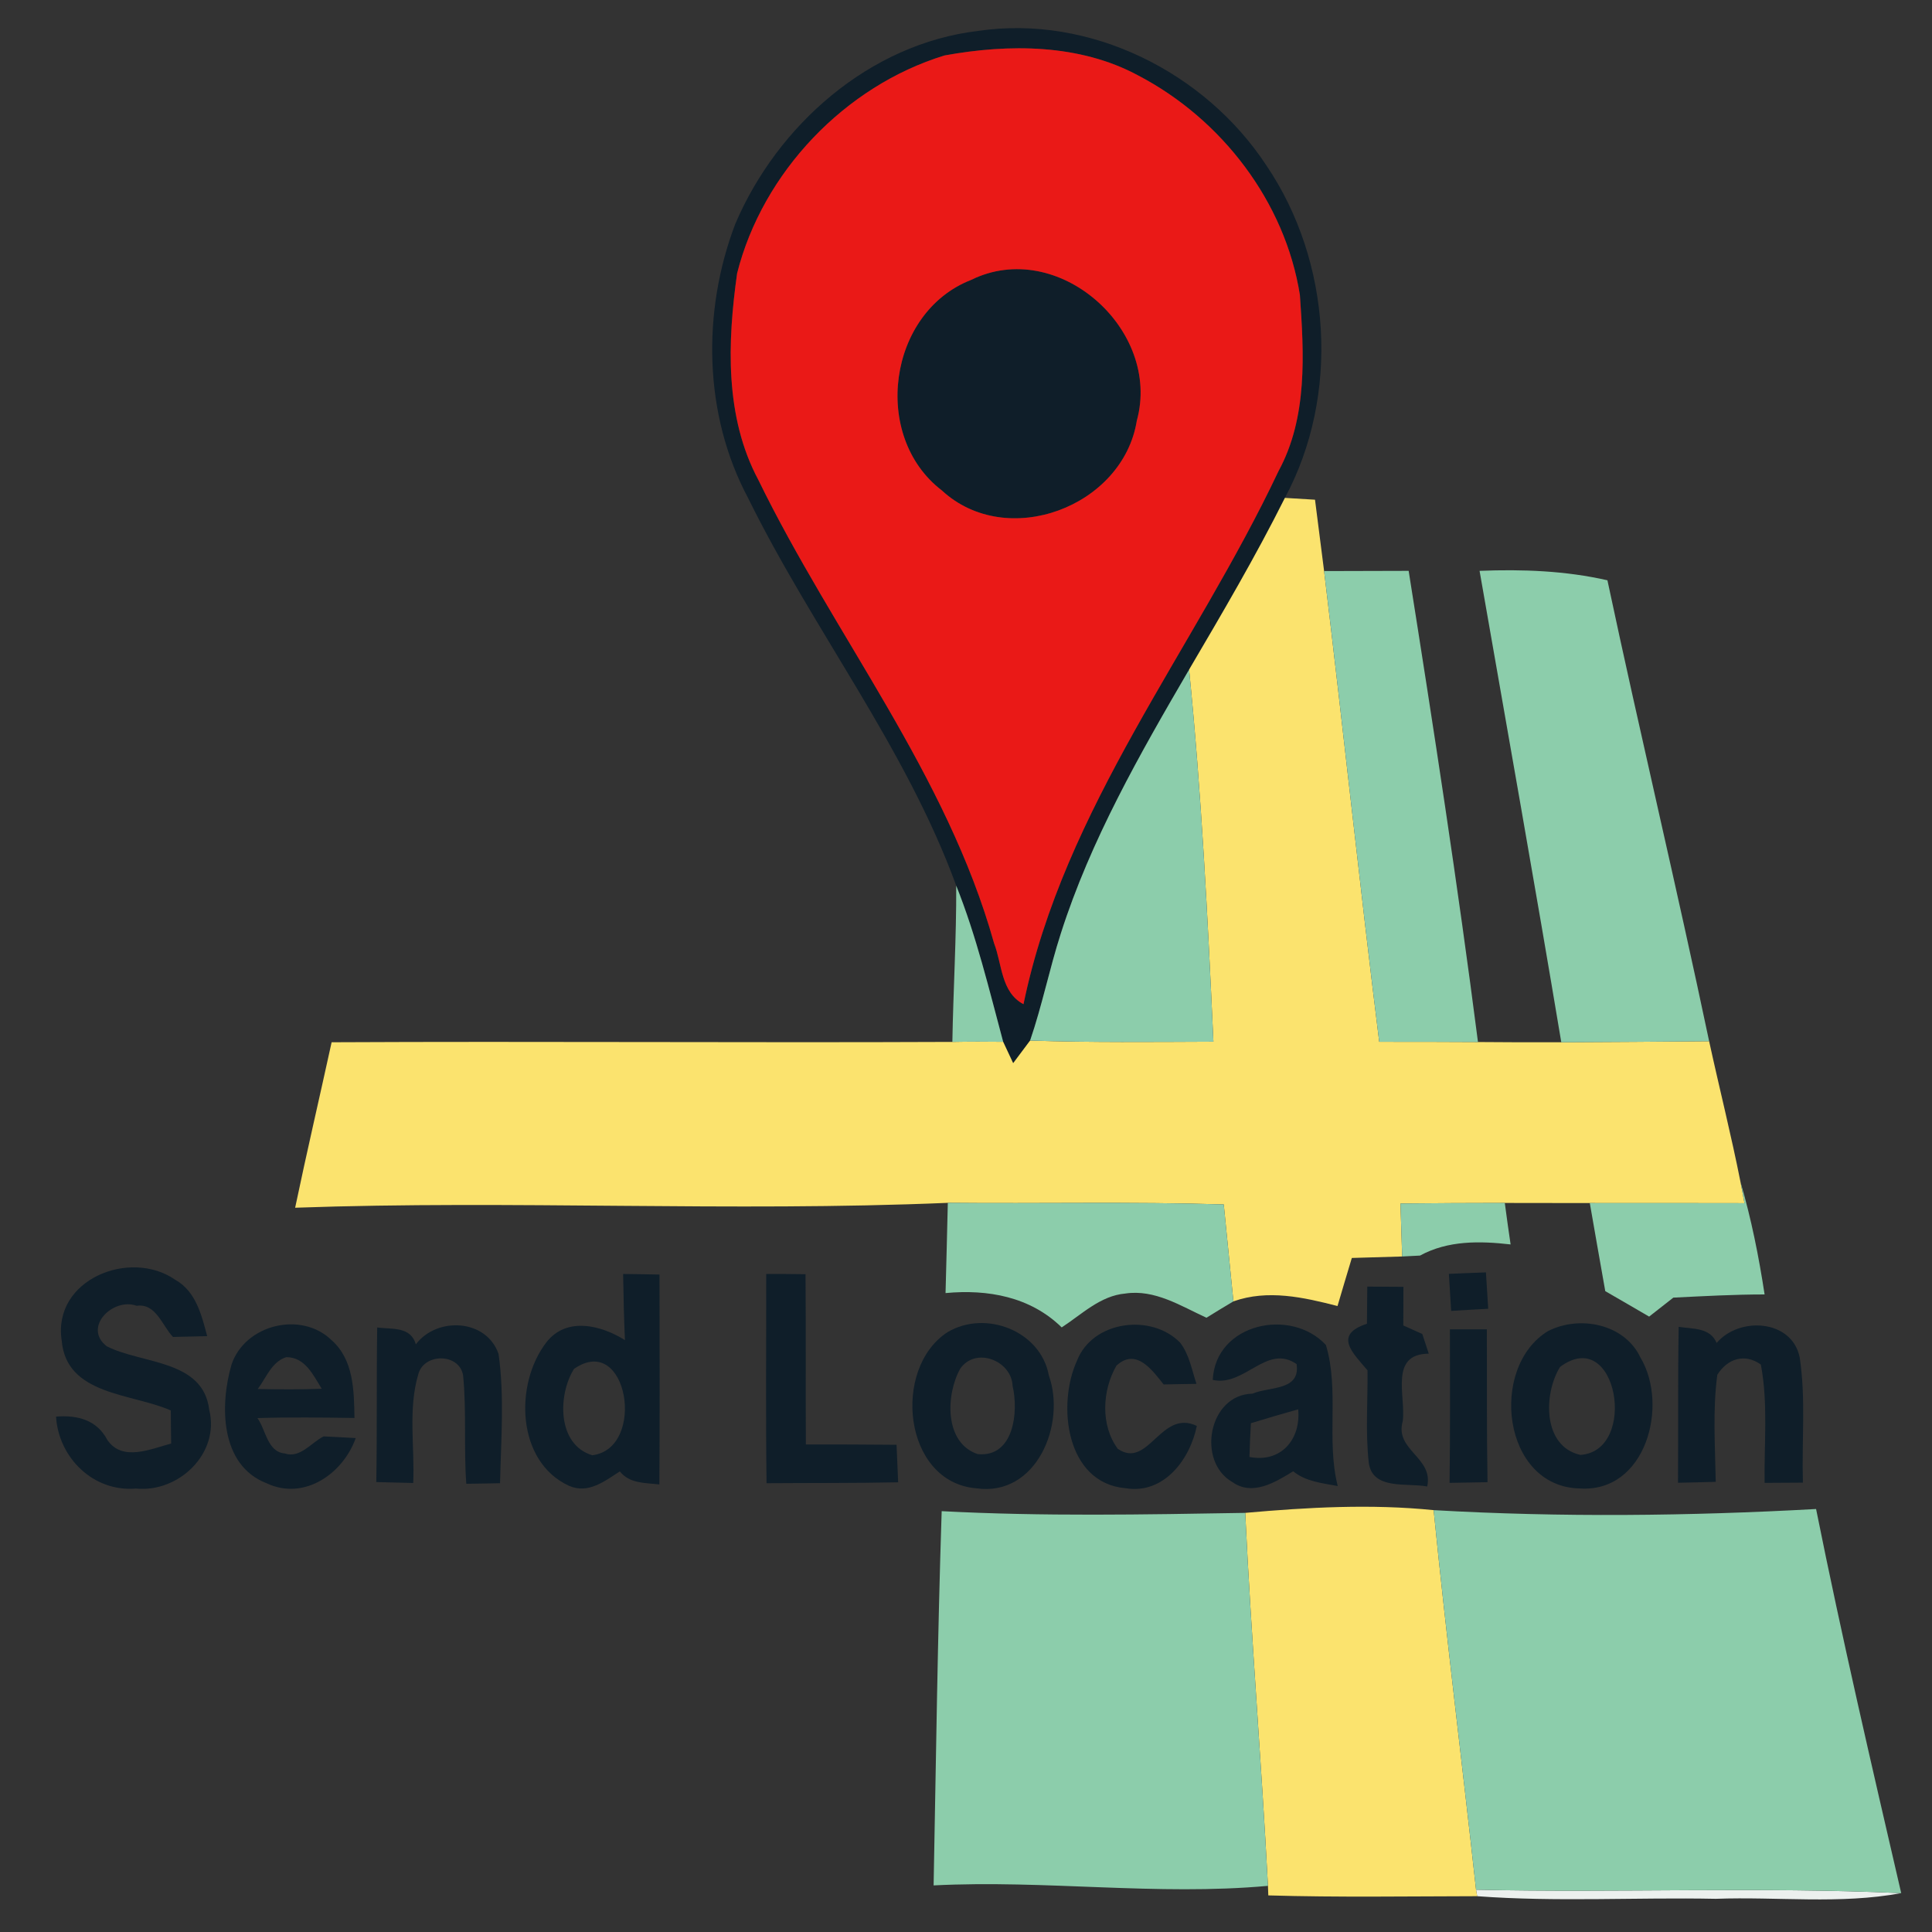 <?xml version="1.0" encoding="UTF-8" ?>
<!DOCTYPE svg PUBLIC "-//W3C//DTD SVG 1.1//EN" "http://www.w3.org/Graphics/SVG/1.1/DTD/svg11.dtd">
<svg width="170pt" height="170pt" viewBox="0 0 170 170" version="1.1" xmlns="http://www.w3.org/2000/svg">
<rect x="0" y="0" width="170" height="170" fill="#333333" stroke="none"/>
<g id="#54bbdaff">
</g>
<g id="#0f1e29ff">
<path fill="#0f1e29" opacity="1.00" d=" M 64.70 19.70 C 68.40 11.02 76.51 3.85 86.07 2.72 C 95.90 1.27 106.02 6.33 111.42 14.54 C 117.17 23.01 117.92 34.77 113.06 43.81 C 110.48 48.97 107.55 53.95 104.63 58.92 C 100.29 66.36 95.97 73.91 93.34 82.15 C 92.34 85.26 91.70 88.47 90.64 91.56 C 90.27 92.06 89.52 93.05 89.15 93.55 C 88.93 93.08 88.49 92.14 88.27 91.67 C 87.03 87.05 85.92 82.39 84.14 77.93 C 79.68 65.73 71.53 55.41 65.83 43.83 C 61.90 36.48 61.76 27.41 64.70 19.70 M 64.86 24.05 C 64.01 30.10 63.76 36.67 66.73 42.23 C 73.41 55.93 83.31 68.12 87.47 83.00 C 88.18 84.82 88.07 87.32 90.06 88.36 C 93.63 71.05 105.10 57.12 112.50 41.45 C 115.07 36.72 114.74 31.15 114.38 25.96 C 113.08 17.75 107.49 10.48 100.17 6.65 C 94.99 3.85 88.77 3.85 83.11 4.88 C 74.35 7.56 67.10 15.17 64.86 24.05 Z" />
<path fill="#0f1e29" opacity="1.00" d=" M 85.45 24.63 C 93.08 20.87 102.24 29.00 100.03 37.02 C 98.81 44.60 88.59 48.45 82.87 43.15 C 76.65 38.39 78.14 27.48 85.45 24.63 Z" />
<path fill="#0f1e29" opacity="1.00" d=" M 5.43 117.96 C 4.60 112.59 11.44 109.84 15.42 112.61 C 17.23 113.62 17.74 115.71 18.23 117.57 C 17.48 117.59 15.97 117.62 15.22 117.64 C 14.27 116.65 13.72 114.65 12.03 114.90 C 9.95 114.14 7.25 116.79 9.39 118.46 C 12.49 120.04 17.88 119.62 18.41 124.05 C 19.37 127.88 15.72 131.36 11.97 130.98 C 8.24 131.30 5.16 128.30 4.93 124.65 C 6.84 124.50 8.53 124.95 9.45 126.71 C 10.78 128.64 13.28 127.49 15.06 127.02 C 15.05 126.29 15.03 124.84 15.03 124.11 C 11.62 122.59 5.84 122.80 5.43 117.96 Z" />
<path fill="#0f1e29" opacity="1.00" d=" M 67.42 112.10 C 68.57 112.10 69.73 112.10 70.88 112.12 C 70.92 117.11 70.88 122.10 70.91 127.10 C 73.57 127.10 76.23 127.10 78.89 127.13 C 78.92 127.95 78.99 129.61 79.03 130.43 C 75.17 130.51 71.31 130.48 67.45 130.51 C 67.37 124.37 67.43 118.24 67.42 112.10 Z" />
<path fill="#0f1e29" opacity="1.00" d=" M 127.49 112.09 C 128.57 112.04 129.66 112.00 130.75 111.96 C 130.80 112.76 130.90 114.36 130.95 115.16 C 129.86 115.22 128.77 115.28 127.69 115.35 C 127.62 114.26 127.55 113.17 127.49 112.09 Z" />
<path fill="#0f1e29" opacity="1.00" d=" M 54.83 112.10 C 55.63 112.11 57.23 112.13 58.03 112.15 C 58.04 118.30 58.06 124.46 58.02 130.62 C 56.78 130.47 55.40 130.56 54.54 129.47 C 53.20 130.33 51.76 131.48 50.07 130.74 C 45.43 128.61 45.25 121.77 48.08 118.11 C 49.85 115.83 52.91 116.61 54.99 117.92 C 54.90 115.98 54.86 114.04 54.83 112.10 M 50.51 120.45 C 49.08 122.72 49.00 127.12 52.12 128.05 C 56.91 127.45 55.24 117.17 50.51 120.45 Z" />
<path fill="#0f1e29" opacity="1.00" d=" M 120.31 113.21 C 121.37 113.21 122.43 113.22 123.49 113.23 C 123.48 114.36 123.48 115.49 123.48 116.63 L 125.15 117.38 C 125.29 117.81 125.58 118.68 125.72 119.11 C 122.21 119.14 123.72 122.87 123.43 125.05 C 122.69 127.61 126.16 128.24 125.58 130.80 C 123.87 130.45 120.76 131.16 120.44 128.70 C 120.14 126.01 120.36 123.29 120.33 120.58 C 119.07 119.08 117.27 117.46 120.28 116.48 C 120.29 115.39 120.30 114.30 120.31 113.21 Z" />
<path fill="#0f1e29" opacity="1.00" d=" M 20.37 120.08 C 21.54 116.55 26.50 115.33 29.16 117.91 C 31.13 119.63 31.15 122.37 31.19 124.77 C 28.34 124.73 25.50 124.69 22.65 124.78 C 23.38 125.77 23.52 127.76 25.05 127.89 C 26.42 128.35 27.38 126.93 28.48 126.39 C 29.19 126.42 30.60 126.50 31.30 126.54 C 30.19 129.67 26.76 132.08 23.45 130.51 C 19.35 128.92 19.34 123.63 20.37 120.08 M 22.68 122.22 C 24.55 122.26 26.43 122.27 28.31 122.20 C 27.56 121.00 26.85 119.41 25.18 119.42 C 23.89 119.84 23.43 121.23 22.68 122.22 Z" />
<path fill="#0f1e29" opacity="1.00" d=" M 33.19 116.81 C 34.49 116.98 36.13 116.69 36.59 118.29 C 38.46 115.83 42.81 116.05 43.87 119.14 C 44.40 122.91 44.08 126.73 44.00 130.51 C 43.26 130.53 41.77 130.55 41.03 130.56 C 40.80 127.39 41.06 124.20 40.75 121.03 C 40.43 119.06 37.32 119.03 36.81 120.91 C 35.89 124.00 36.50 127.31 36.36 130.49 C 35.55 130.47 33.92 130.43 33.11 130.41 C 33.19 125.88 33.12 121.34 33.19 116.81 Z" />
<path fill="#0f1e29" opacity="1.00" d=" M 83.39 117.21 C 86.73 115.24 91.57 117.10 92.29 121.03 C 93.82 125.31 91.21 131.71 85.92 130.96 C 79.46 130.44 78.46 120.38 83.39 117.21 M 84.50 120.42 C 83.23 122.67 83.05 126.95 86.03 127.95 C 89.21 128.26 89.64 124.24 89.10 121.95 C 89.02 119.74 85.88 118.47 84.50 120.42 Z" />
<path fill="#0f1e29" opacity="1.00" d=" M 94.77 119.72 C 96.15 116.20 101.31 115.55 103.84 118.14 C 104.65 119.19 104.87 120.54 105.28 121.77 C 104.56 121.78 103.11 121.80 102.39 121.82 C 101.39 120.56 99.97 118.57 98.24 120.16 C 96.98 122.34 96.82 125.41 98.36 127.49 C 101.06 129.32 102.14 123.95 105.31 125.47 C 104.71 128.42 102.41 131.51 99.04 130.95 C 93.79 130.50 92.99 123.61 94.77 119.72 Z" />
<path fill="#0f1e29" opacity="1.00" d=" M 106.71 121.42 C 106.96 116.43 113.60 115.03 116.67 118.35 C 117.87 122.34 116.68 126.69 117.71 130.76 C 116.34 130.50 114.90 130.37 113.79 129.46 C 112.23 130.42 110.21 131.67 108.44 130.41 C 105.28 128.61 106.33 122.71 110.21 122.63 C 111.69 121.99 114.44 122.40 114.09 120.03 C 111.46 118.20 109.52 122.05 106.71 121.42 M 110.07 125.23 C 110.01 126.22 109.97 127.20 109.94 128.20 C 112.69 128.74 114.48 126.68 114.23 124.01 C 112.83 124.40 111.45 124.81 110.07 125.23 Z" />
<path fill="#0f1e29" opacity="1.00" d=" M 127.58 116.97 C 128.39 116.97 130.02 116.97 130.83 116.97 C 130.85 121.45 130.81 125.94 130.89 130.42 C 130.06 130.43 128.39 130.46 127.55 130.48 C 127.61 125.98 127.59 121.47 127.58 116.97 Z" />
<path fill="#0f1e29" opacity="1.00" d=" M 136.20 117.13 C 138.97 115.71 142.93 116.47 144.34 119.44 C 146.88 123.68 144.81 131.39 138.98 130.97 C 132.20 130.81 130.99 120.33 136.20 117.13 M 137.27 120.28 C 135.80 122.66 135.73 127.27 139.06 128.02 C 144.18 127.68 142.31 116.52 137.27 120.28 Z" />
<path fill="#0f1e29" opacity="1.00" d=" M 147.71 116.75 C 148.95 116.95 150.47 116.79 151.05 118.17 C 153.04 115.82 157.69 116.09 158.36 119.45 C 158.91 123.09 158.53 126.79 158.64 130.46 C 157.52 130.47 156.39 130.47 155.27 130.48 C 155.22 127.01 155.59 123.49 154.94 120.07 C 153.51 119.04 151.98 119.57 151.11 120.97 C 150.69 124.09 150.92 127.25 150.97 130.39 C 149.86 130.42 148.76 130.45 147.65 130.47 C 147.68 125.90 147.63 121.32 147.71 116.75 Z" />
</g>
<g id="#ea1917ff">
<path fill="#ea1917" opacity="1.00" d=" M 64.86 24.05 C 67.10 15.17 74.35 7.56 83.11 4.88 C 88.77 3.85 94.99 3.85 100.17 6.65 C 107.49 10.48 113.08 17.75 114.38 25.96 C 114.74 31.15 115.07 36.72 112.50 41.45 C 105.10 57.12 93.63 71.05 90.06 88.36 C 88.07 87.32 88.18 84.82 87.47 83.00 C 83.31 68.12 73.41 55.93 66.73 42.23 C 63.76 36.67 64.01 30.10 64.86 24.05 M 85.45 24.63 C 78.14 27.48 76.65 38.39 82.87 43.15 C 88.59 48.45 98.81 44.60 100.03 37.02 C 102.24 29.00 93.08 20.87 85.45 24.63 Z" />
</g>
<g id="#ecf0eeff">
<path fill="#ecf0ee" opacity="1.00" d=" M 129.88 166.28 C 142.35 166.56 154.83 166.01 167.29 166.58 C 161.91 167.58 156.42 166.88 150.98 167.08 C 143.98 166.94 136.96 167.37 129.98 166.85 L 129.88 166.28 Z" />
</g>
<g id="#fbe36eff">
<path fill="#fbe36e" opacity="1.00" d=" M 113.06 43.81 C 113.72 43.85 115.04 43.93 115.71 43.97 C 115.98 46.06 116.25 48.16 116.51 50.25 C 118.18 64.05 119.64 77.88 121.36 91.67 C 124.26 91.67 127.15 91.67 130.05 91.69 C 132.49 91.71 134.93 91.72 137.38 91.71 C 141.72 91.69 146.05 91.66 150.39 91.62 C 151.29 95.76 152.33 99.86 153.15 104.01 C 153.24 104.47 153.41 105.41 153.50 105.87 C 148.96 105.87 144.43 105.85 139.89 105.86 C 137.39 105.85 134.90 105.85 132.41 105.85 C 129.34 105.85 126.29 105.87 123.23 105.90 C 123.28 107.45 123.33 109.00 123.38 110.56 C 121.90 110.61 120.42 110.65 118.95 110.69 C 118.52 112.10 118.11 113.51 117.69 114.92 C 114.70 114.15 111.55 113.44 108.53 114.51 C 108.24 111.66 107.96 108.82 107.68 105.98 C 99.59 105.73 91.49 105.92 83.40 105.84 C 64.26 106.65 45.11 105.59 25.97 106.27 C 26.99 101.40 28.12 96.56 29.18 91.71 C 47.38 91.62 65.59 91.76 83.80 91.68 C 85.29 91.65 86.78 91.65 88.27 91.67 C 88.49 92.14 88.93 93.08 89.15 93.55 C 89.52 93.05 90.27 92.06 90.64 91.56 C 96.01 91.74 101.39 91.68 106.77 91.66 C 106.27 80.74 105.72 69.80 104.63 58.92 C 107.55 53.95 110.48 48.97 113.06 43.81 Z" />
<path fill="#fbe36e" opacity="1.00" d=" M 109.57 133.12 C 115.08 132.63 120.63 132.32 126.15 132.88 C 127.26 144.03 128.66 155.14 129.88 166.28 L 129.98 166.85 C 123.85 166.86 117.73 166.96 111.60 166.78 L 111.57 165.94 C 111.00 154.99 110.09 144.07 109.57 133.12 Z" />
</g>
<g id="#8ccdabff">
<path fill="#8ccdab" opacity="1.00" d=" M 116.51 50.25 C 118.99 50.25 121.47 50.23 123.95 50.23 C 126.14 64.03 128.27 77.84 130.05 91.69 C 127.15 91.67 124.26 91.67 121.36 91.67 C 119.64 77.88 118.18 64.05 116.51 50.25 Z" />
<path fill="#8ccdab" opacity="1.00" d=" M 130.19 50.23 C 133.96 50.08 137.75 50.22 141.44 51.06 C 144.32 64.61 147.54 78.07 150.39 91.62 C 146.05 91.66 141.72 91.69 137.38 91.71 C 135.07 77.87 132.60 64.06 130.19 50.23 Z" />
<path fill="#8ccdab" opacity="1.00" d=" M 93.34 82.15 C 95.97 73.91 100.29 66.36 104.63 58.92 C 105.72 69.80 106.27 80.74 106.77 91.66 C 101.39 91.68 96.01 91.74 90.64 91.56 C 91.70 88.47 92.34 85.26 93.34 82.15 Z" />
<path fill="#8ccdab" opacity="1.00" d=" M 84.14 77.93 C 85.92 82.39 87.03 87.05 88.27 91.67 C 86.78 91.65 85.29 91.65 83.80 91.68 C 83.88 87.09 84.16 82.51 84.14 77.93 Z" />
<path fill="#8ccdab" opacity="1.00" d=" M 153.15 104.01 C 154.10 107.25 154.76 110.56 155.27 113.90 C 152.59 113.90 149.91 114.05 147.24 114.18 C 146.53 114.73 145.82 115.29 145.11 115.85 C 143.82 115.10 142.54 114.35 141.25 113.61 C 140.79 111.03 140.34 108.44 139.89 105.86 C 144.43 105.85 148.96 105.87 153.50 105.87 C 153.41 105.41 153.24 104.47 153.15 104.01 Z" />
<path fill="#8ccdab" opacity="1.00" d=" M 83.40 105.84 C 91.49 105.92 99.59 105.73 107.68 105.98 C 107.96 108.82 108.24 111.66 108.53 114.51 C 107.74 114.98 106.94 115.46 106.16 115.95 C 103.91 114.92 101.61 113.43 99.02 113.82 C 96.82 114.01 95.18 115.66 93.42 116.80 C 90.66 114.10 86.92 113.43 83.20 113.78 C 83.27 111.13 83.34 108.49 83.40 105.84 Z" />
<path fill="#8ccdab" opacity="1.00" d=" M 123.23 105.90 C 126.29 105.87 129.34 105.85 132.41 105.85 C 132.57 107.07 132.74 108.28 132.92 109.50 C 130.21 109.19 127.41 109.14 124.95 110.48 C 124.56 110.50 123.77 110.54 123.38 110.56 C 123.33 109.00 123.28 107.45 123.23 105.90 Z" />
<path fill="#8ccdab" opacity="1.00" d=" M 82.86 132.97 C 91.76 133.44 100.67 133.27 109.57 133.12 C 110.09 144.07 111.00 154.99 111.57 165.94 C 101.78 166.83 91.97 165.40 82.15 165.90 C 82.36 154.92 82.50 143.94 82.86 132.97 Z" />
<path fill="#8ccdab" opacity="1.00" d=" M 126.15 132.88 C 137.36 133.52 148.60 133.40 159.80 132.78 C 162.07 144.09 164.69 155.34 167.29 166.58 C 154.83 166.01 142.35 166.56 129.88 166.28 C 128.66 155.14 127.26 144.03 126.15 132.88 Z" />
</g>
</svg>
